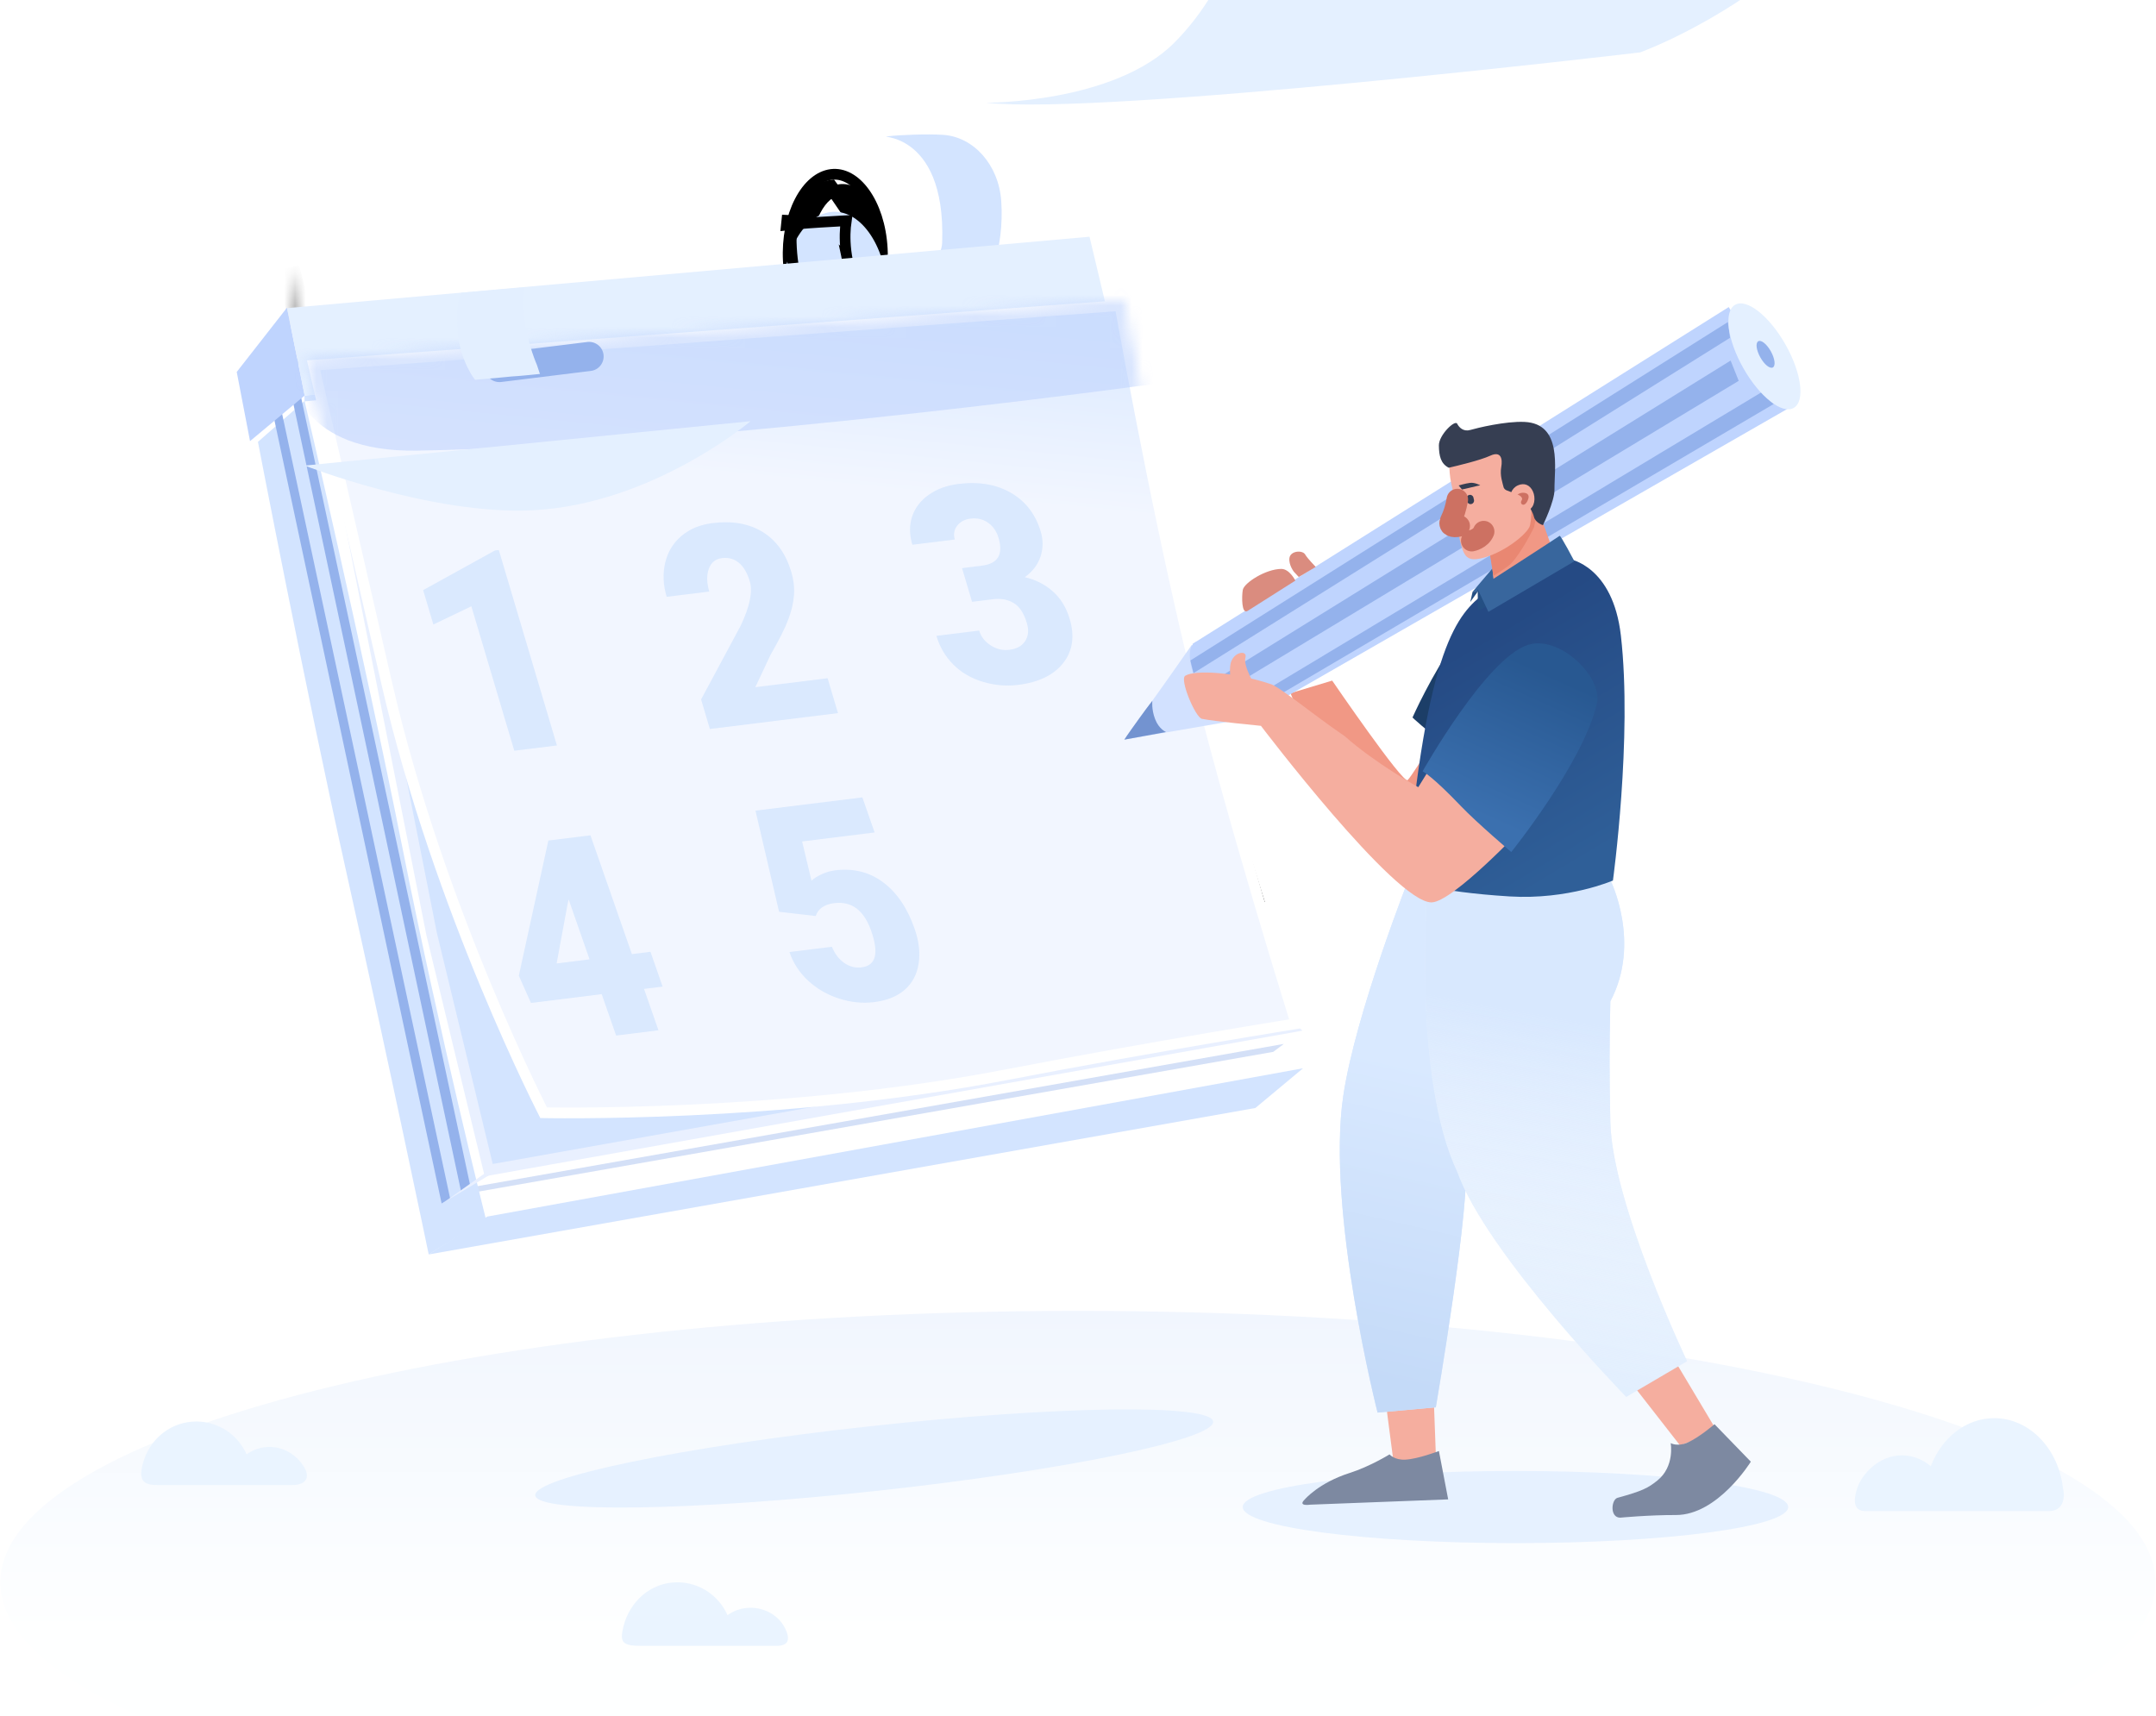 <svg width="201" height="160" viewBox="0 0 201 160" fill="none" xmlns="http://www.w3.org/2000/svg">
<g clip-path="url(#clip0_978_96556)">
<rect width="200.988" height="160" fill="white"/>
<path fill-rule="evenodd" clip-rule="evenodd" d="M100.492 122.222C155.974 122.222 200.952 133.553 200.952 147.531C200.952 161.508 155.974 172.839 100.492 172.839C45.009 172.839 0.031 161.508 0.031 147.531C0.031 133.553 45.009 122.222 100.492 122.222Z" fill="url(#paint0_linear_978_96556)"/>
<path fill-rule="evenodd" clip-rule="evenodd" d="M81.1 132.981C98.551 131.076 112.878 130.874 113.099 132.534C113.32 134.194 99.353 137.082 81.9 138.988C64.45 140.893 50.123 141.095 49.901 139.435C49.683 137.775 63.65 134.885 81.1 132.981Z" fill="#E6F1FF"/>
<path fill-rule="evenodd" clip-rule="evenodd" d="M141.285 137.147C155.327 137.147 166.711 138.655 166.711 140.512C166.711 142.369 155.329 143.877 141.285 143.877C127.244 143.877 115.859 142.369 115.859 140.512C115.859 138.655 127.244 137.147 141.285 137.147Z" fill="#E6F1FF"/>
<path fill-rule="evenodd" clip-rule="evenodd" d="M73.196 151.83C72.621 150.657 71.362 149.904 69.967 149.904C69.167 149.904 68.428 150.16 67.826 150.595C67.031 148.79 65.233 147.531 63.142 147.531C60.666 147.531 58.71 149.318 58.125 151.639C57.754 153.109 58.001 153.457 59.752 153.457C62.972 153.457 69.626 153.459 72.357 153.459C73.478 153.462 73.725 152.911 73.196 151.83Z" fill="#EAF4FF"/>
<path fill-rule="evenodd" clip-rule="evenodd" d="M28.002 136.297C27.316 135.463 26.294 134.909 25.131 134.909C24.331 134.909 23.593 135.166 22.988 135.601C22.192 133.796 20.395 132.537 18.304 132.537C16.02 132.537 14.111 134.045 13.427 136.107C12.783 138.048 13.37 138.463 14.667 138.463C17.807 138.463 24.336 138.463 27.259 138.463C28.472 138.465 29.2 137.754 28.002 136.297Z" fill="#EAF4FF"/>
<path fill-rule="evenodd" clip-rule="evenodd" d="M173.091 138.92C173.553 137.337 175.264 135.693 177.301 135.693C178.31 135.693 179.243 136.068 180.006 136.705C181.009 134.068 183.278 132.226 185.917 132.226C189.241 132.226 191.98 135.145 192.339 138.898C192.298 138.475 192.932 140.89 190.997 140.89C187.407 140.89 177.422 140.89 173.907 140.89C173.138 140.893 172.654 140.419 173.091 138.92Z" fill="#EAF4FF"/>
<path d="M110.36 67.662C110.402 67.618 110.444 67.575 110.485 67.532C110.546 67.695 110.627 67.867 110.733 68.04C110.833 68.201 110.937 68.35 111.038 68.484L109.378 68.694C109.635 68.416 110.014 68.02 110.36 67.662ZM109.107 69.03C109.107 69.03 109.107 69.028 109.109 69.022C109.108 69.027 109.107 69.03 109.107 69.03Z" stroke="black"/>
<path d="M100.681 80.545L107.563 68.679L109.473 70.068L101.086 85.212L92.067 77.997L93.667 76.041L99.951 80.696L100.4 81.029L100.681 80.545Z" stroke="black"/>
<path d="M74.559 18.77C75.323 17.292 76.378 16.407 77.496 16.267L77.496 16.267C78.598 16.128 79.707 16.723 80.605 17.969C81.501 19.211 82.133 21.042 82.25 23.171L82.25 23.171C82.368 25.297 81.946 27.271 81.189 28.737C80.425 30.215 79.369 31.1 78.251 31.24L78.25 31.24C77.148 31.378 76.039 30.784 75.141 29.538C74.245 28.295 73.613 26.464 73.496 24.336L73.496 24.336C73.379 22.209 73.802 20.236 74.559 18.77Z" stroke="black"/>
<path d="M77.582 17.765L77.582 17.765C76.731 17.872 75.909 18.546 75.307 19.707C74.711 20.858 74.375 22.412 74.469 24.091M77.582 17.765L81.273 23.169C81.365 24.848 81.029 26.402 80.433 27.552C79.831 28.714 79.01 29.388 78.159 29.494C77.325 29.598 76.47 29.153 75.765 28.179C75.062 27.208 74.562 25.77 74.469 24.091M77.582 17.765C78.415 17.661 79.269 18.106 79.975 19.081M77.582 17.765L79.975 19.081M74.469 24.091L73.969 24.119M74.469 24.091L73.969 24.119M73.969 24.119C74.164 27.63 76.066 30.259 78.221 29.99C80.377 29.721 81.964 26.654 81.772 23.141L77.52 17.269C75.364 17.538 73.774 20.605 73.969 24.119ZM79.975 19.081C80.678 20.051 81.179 21.489 81.272 23.168L79.975 19.081Z" stroke="black"/>
<path d="M78.889 29.402L78.889 29.402C78.057 29.507 77.202 29.062 76.496 28.087C75.793 27.116 75.292 25.678 75.199 24C75.107 22.32 75.442 20.766 76.038 19.616C76.64 18.454 77.462 17.78 78.312 17.674C79.146 17.57 80.001 18.015 80.706 18.989C81.409 19.96 81.909 21.398 82.003 23.077C82.096 24.756 81.761 26.31 81.164 27.46C80.562 28.622 79.74 29.296 78.889 29.402Z" stroke="black"/>
<g filter="url(#filter0_i_978_96556)">
<path fill-rule="evenodd" clip-rule="evenodd" d="M77.433 15.77C80.127 15.432 82.508 18.733 82.75 23.143C82.994 27.551 81.006 31.4 78.313 31.736C75.619 32.074 73.239 28.773 72.996 24.363C72.754 19.956 74.742 16.109 77.433 15.77Z" fill="#D3E4FF"/>
</g>
<g filter="url(#filter1_ii_978_96556)">
<path fill-rule="evenodd" clip-rule="evenodd" d="M82.94 15.574C85.775 15.767 88.1 18.362 88.343 21.732C88.656 26.115 87.162 30.576 85.133 30.868C84.441 30.967 79.098 31.618 78.263 31.725C77.903 31.769 82.747 28.169 82.836 25.626C83.219 14.757 76.17 15.91 77.871 15.697C78.73 15.591 81.426 15.47 82.94 15.574Z" fill="#D3E4FF"/>
</g>
<g filter="url(#filter2_i_978_96556)">
<path fill-rule="evenodd" clip-rule="evenodd" d="M75.022 20.341L79.755 20.047C79.755 20.047 78.018 19.903 78.931 20.098C80.649 18.939 78.827 17.131 77.584 17.275C74.556 17.626 75.022 20.341 75.022 20.341Z" fill="#D3E4FF"/>
</g>
<path d="M83.769 29.209C83.138 29.337 82.349 29.498 81.557 29.661C80.67 29.843 79.779 30.027 79.1 30.168C78.761 30.239 78.475 30.299 78.268 30.344C78.196 30.359 78.134 30.373 78.082 30.384C78.004 30.346 77.9 30.293 77.774 30.225C77.488 30.07 77.098 29.84 76.681 29.54C75.836 28.93 74.942 28.075 74.543 27.029C73.978 25.546 73.799 23.884 73.764 22.604C73.747 21.968 73.766 21.434 73.788 21.076C73.791 21.027 73.794 20.982 73.797 20.94C73.942 20.92 74.129 20.899 74.352 20.878C74.922 20.823 75.687 20.768 76.457 20.719C77.226 20.669 77.995 20.626 78.571 20.596C78.687 20.589 78.794 20.584 78.892 20.579C78.867 20.749 78.842 20.95 78.823 21.178C78.757 21.957 78.757 23.055 79.018 24.343L83.769 29.209ZM83.769 29.209C83.324 28.942 82.794 28.604 82.252 28.215C81.56 27.718 80.836 27.129 80.248 26.486C79.665 25.851 79.175 25.122 79.018 24.343L83.769 29.209ZM73.648 20.92C73.583 20.963 73.419 21.012 73.291 21.019C73.308 20.753 73.326 20.584 73.333 20.541L73.834 20.567C73.833 20.597 73.829 20.626 73.822 20.652C73.823 20.646 73.824 20.641 73.824 20.637L73.826 20.623C73.826 20.619 73.827 20.618 73.827 20.619L73.826 20.622L73.824 20.635L73.824 20.635C73.823 20.639 73.82 20.653 73.814 20.672C73.812 20.681 73.805 20.702 73.794 20.728C73.788 20.741 73.772 20.773 73.761 20.791C73.743 20.818 73.688 20.884 73.648 20.92ZM73.54 20.984C73.54 20.984 73.541 20.984 73.543 20.983C73.541 20.984 73.54 20.984 73.54 20.984Z" stroke="black"/>
<path d="M113.43 71.321L117.433 84.239L109.428 70.23L113.43 71.321Z" stroke="black"/>
<g filter="url(#filter3_i_978_96556)">
<path fill-rule="evenodd" clip-rule="evenodd" d="M45.432 109.43L39.977 112.96L117.037 99.306L121.481 95.603L45.432 109.43Z" fill="#D3E4FF"/>
</g>
<path fill-rule="evenodd" clip-rule="evenodd" d="M43.766 110.726L119.692 97.331L118.704 98.072L42.531 111.467L43.766 110.726Z" fill="#94B2EC" fill-opacity="0.4"/>
<mask id="path-19-inside-1_978_96556" fill="white">
<path fill-rule="evenodd" clip-rule="evenodd" d="M26.914 24.985L28.149 29.677L28.773 32.383L38.766 31.899L28.395 32.887L26.914 24.985Z"/>
</mask>
<path d="M26.914 24.985L27.881 24.731L25.931 25.17L26.914 24.985ZM28.149 29.677L29.123 29.452L29.12 29.437L29.116 29.422L28.149 29.677ZM28.773 32.383L27.799 32.608L27.987 33.422L28.822 33.382L28.773 32.383ZM38.766 31.899L38.861 32.894L38.718 30.9L38.766 31.899ZM28.395 32.887L27.413 33.071L27.581 33.969L28.49 33.882L28.395 32.887ZM25.947 25.24L27.182 29.931L29.116 29.422L27.881 24.731L25.947 25.24ZM27.174 29.902L27.799 32.608L29.748 32.158L29.123 29.452L27.174 29.902ZM28.822 33.382L38.814 32.898L38.718 30.9L28.725 31.384L28.822 33.382ZM38.671 30.903L28.301 31.891L28.49 33.882L38.861 32.894L38.671 30.903ZM29.378 32.702L27.897 24.801L25.931 25.17L27.413 33.071L29.378 32.702Z" fill="black" mask="url(#path-19-inside-1_978_96556)"/>
<g filter="url(#filter4_i_978_96556)">
<path fill-rule="evenodd" clip-rule="evenodd" d="M39.969 112.963C39.969 112.963 36.313 95.382 32.346 77.577C28.39 59.832 24.047 37.2 24.047 37.2L28.395 33.38C28.395 33.38 33.904 56.886 37.531 75.108C41.015 92.612 45.293 109.645 45.293 109.645L39.969 112.963Z" fill="#D3E4FF"/>
</g>
<path fill-rule="evenodd" clip-rule="evenodd" d="M27.655 35.108L43.828 110.494L42.979 111.065L26.914 35.602L27.655 35.108Z" fill="#94B2EC"/>
<path fill-rule="evenodd" clip-rule="evenodd" d="M25.928 36.837L41.962 111.729L41.171 112.207L25.188 37.331L25.928 36.837Z" fill="#94B2EC"/>
<path fill-rule="evenodd" clip-rule="evenodd" d="M45.141 109.438L41.414 112.084L45.558 109.6L45.141 109.438Z" fill="#E9F0FF"/>
<path fill-rule="evenodd" clip-rule="evenodd" d="M28.388 33.426V32.894L23.336 36.881L24.025 37.444L24.2 37.084L28.388 33.426Z" fill="#94B2EC"/>
<g filter="url(#filter5_i_978_96556)">
<path fill-rule="evenodd" clip-rule="evenodd" d="M22.07 30.679L26.752 24.691L28.412 32.871L23.31 37.128L22.07 30.679Z" fill="#BFD4FE"/>
</g>
<g filter="url(#filter6_i_978_96556)">
<path fill-rule="evenodd" clip-rule="evenodd" d="M28.387 33.423V32.879L66.997 29.23L66.703 29.696L28.387 33.423Z" fill="#D3E4FF"/>
</g>
<g filter="url(#filter7_i_978_96556)">
<path fill-rule="evenodd" clip-rule="evenodd" d="M26.758 24.713L28.394 32.886L103.455 25.973L101.574 18.072C101.574 18.072 31.939 24.269 26.947 24.713C26.762 24.731 26.758 24.713 26.758 24.713Z" fill="#E4F0FF"/>
</g>
<path d="M40.243 87.1L30.838 39.592L117.226 92.791L120.361 95.777L45.562 109.102L40.243 87.1Z" fill="#D3E4FF" stroke="#E9F0FF"/>
<path d="M93.836 100.205L93.931 100.696L93.836 100.205C83.335 102.235 72.472 103.12 64.229 103.498C60.108 103.686 56.645 103.748 54.213 103.763C52.997 103.77 52.039 103.765 51.385 103.759C51.085 103.756 50.849 103.753 50.682 103.75C50.61 103.608 50.51 103.41 50.386 103.159C50.107 102.598 49.702 101.771 49.201 100.712C48.2 98.593 46.812 95.546 45.272 91.833C42.19 84.406 38.5 74.327 36.055 63.703L35.568 63.815L36.055 63.703C34.203 55.656 32.466 48.102 31.191 42.56L29.67 35.946L29.251 34.126L29.235 34.056L104.418 28.488C104.436 28.588 104.457 28.705 104.48 28.837C104.573 29.353 104.708 30.108 104.883 31.061C105.232 32.968 105.735 35.669 106.353 38.849C107.589 45.208 109.284 53.486 111.121 61.151C112.855 68.39 115.327 77.104 117.364 84.003C118.383 87.454 119.294 90.453 119.949 92.589C120.277 93.657 120.542 94.509 120.724 95.095C120.765 95.226 120.802 95.343 120.834 95.447C120.818 95.45 120.801 95.452 120.784 95.455C120.379 95.52 119.785 95.616 119.03 95.74C117.519 95.987 115.361 96.344 112.774 96.785C107.601 97.665 100.709 98.877 93.836 100.205Z" fill="#F1F7FF"/>
<path d="M93.836 100.205L93.931 100.696L93.836 100.205C83.335 102.235 72.472 103.12 64.229 103.498C60.108 103.686 56.645 103.748 54.213 103.763C52.997 103.77 52.039 103.765 51.385 103.759C51.085 103.756 50.849 103.753 50.682 103.75C50.61 103.608 50.51 103.41 50.386 103.159C50.107 102.598 49.702 101.771 49.201 100.712C48.2 98.593 46.812 95.546 45.272 91.833C42.19 84.406 38.5 74.327 36.055 63.703L35.568 63.815L36.055 63.703C34.203 55.656 32.466 48.102 31.191 42.56L29.67 35.946L29.251 34.126L29.235 34.056L104.418 28.488C104.436 28.588 104.457 28.705 104.48 28.837C104.573 29.353 104.708 30.108 104.883 31.061C105.232 32.968 105.735 35.669 106.353 38.849C107.589 45.208 109.284 53.486 111.121 61.151C112.855 68.39 115.327 77.104 117.364 84.003C118.383 87.454 119.294 90.453 119.949 92.589C120.277 93.657 120.542 94.509 120.724 95.095C120.765 95.226 120.802 95.343 120.834 95.447C120.818 95.45 120.801 95.452 120.784 95.455C120.379 95.52 119.785 95.616 119.03 95.74C117.519 95.987 115.361 96.344 112.774 96.785C107.601 97.665 100.709 98.877 93.836 100.205Z" fill="url(#paint1_linear_978_96556)"/>
<path d="M93.836 100.205L93.931 100.696L93.836 100.205C83.335 102.235 72.472 103.12 64.229 103.498C60.108 103.686 56.645 103.748 54.213 103.763C52.997 103.77 52.039 103.765 51.385 103.759C51.085 103.756 50.849 103.753 50.682 103.75C50.61 103.608 50.51 103.41 50.386 103.159C50.107 102.598 49.702 101.771 49.201 100.712C48.2 98.593 46.812 95.546 45.272 91.833C42.19 84.406 38.5 74.327 36.055 63.703L35.568 63.815L36.055 63.703C34.203 55.656 32.466 48.102 31.191 42.56L29.67 35.946L29.251 34.126L29.235 34.056L104.418 28.488C104.436 28.588 104.457 28.705 104.48 28.837C104.573 29.353 104.708 30.108 104.883 31.061C105.232 32.968 105.735 35.669 106.353 38.849C107.589 45.208 109.284 53.486 111.121 61.151C112.855 68.39 115.327 77.104 117.364 84.003C118.383 87.454 119.294 90.453 119.949 92.589C120.277 93.657 120.542 94.509 120.724 95.095C120.765 95.226 120.802 95.343 120.834 95.447C120.818 95.45 120.801 95.452 120.784 95.455C120.379 95.52 119.785 95.616 119.03 95.74C117.519 95.987 115.361 96.344 112.774 96.785C107.601 97.665 100.709 98.877 93.836 100.205Z" stroke="white"/>
<mask id="mask0_978_96556" style="mask-type:alpha" maskUnits="userSpaceOnUse" x="28" y="27" width="94" height="78">
<path d="M93.837 100.205L93.932 100.696L93.837 100.205C83.337 102.235 72.474 103.12 64.23 103.498C60.11 103.686 56.647 103.748 54.215 103.763C52.999 103.77 52.04 103.765 51.387 103.759C51.086 103.756 50.85 103.753 50.683 103.75C50.611 103.608 50.512 103.41 50.387 103.159C50.108 102.598 49.704 101.771 49.203 100.712C48.201 98.593 46.814 95.546 45.273 91.833C42.192 84.406 38.501 74.327 36.056 63.703L35.569 63.815L36.056 63.703C34.204 55.654 32.419 48.056 31.097 42.47C30.436 39.677 29.891 37.387 29.511 35.795C29.321 34.999 29.172 34.378 29.071 33.956L29.053 33.883L104.419 28.486C104.437 28.587 104.458 28.704 104.482 28.837C104.574 29.353 104.71 30.108 104.884 31.061C105.233 32.968 105.736 35.669 106.354 38.849C107.59 45.208 109.286 53.486 111.122 61.151C112.856 68.39 115.329 77.104 117.366 84.003C118.384 87.454 119.295 90.453 119.951 92.589C120.279 93.657 120.543 94.509 120.725 95.095C120.766 95.226 120.803 95.343 120.835 95.447C120.819 95.45 120.802 95.452 120.785 95.455C120.38 95.52 119.786 95.616 119.031 95.74C117.52 95.987 115.363 96.344 112.776 96.785C107.602 97.665 100.71 98.877 93.837 100.205Z" fill="#F1F7FF" stroke="white"/>
</mask>
<g mask="url(#mask0_978_96556)">
<g filter="url(#filter8_f_978_96556)">
<path fill-rule="evenodd" clip-rule="evenodd" d="M26.301 29.053L27.314 35.427C27.314 35.427 28.022 42.196 38.891 42.016C66.936 41.55 110.372 35.427 110.372 35.427L103.4 20.81L26.301 29.053Z" fill="#BFD4FE" fill-opacity="0.6"/>
</g>
</g>
<g filter="url(#filter9_iii_978_96556)">
<path fill-rule="evenodd" clip-rule="evenodd" d="M28.414 33.411C28.414 33.411 40.253 38.037 49.633 37.578C60.828 37.029 69.974 29.271 69.974 29.271L28.414 33.411Z" fill="#E4F0FF"/>
</g>
<g filter="url(#filter10_di_978_96556)">
<path fill-rule="evenodd" clip-rule="evenodd" d="M46.914 37.578C46.914 37.578 58.852 37.647 64.499 31.963C70.146 26.279 71.359 18.812 71.359 18.812L131.359 15.109C131.359 15.109 128.66 18.924 121.976 24.491C114.882 30.402 107.902 32.886 107.902 32.886C107.902 32.886 57.973 38.81 46.914 37.578Z" fill="#E4F0FF"/>
</g>
<path fill-rule="evenodd" clip-rule="evenodd" d="M46.427 32.916L54.783 31.884C55.528 31.81 56.195 32.353 56.269 33.101C56.343 33.847 55.8 34.513 55.052 34.587L46.696 35.62C45.951 35.694 45.284 35.15 45.21 34.402C45.136 33.654 45.681 32.99 46.427 32.916Z" fill="#94B2EC"/>
<mask id="mask1_978_96556" style="mask-type:alpha" maskUnits="userSpaceOnUse" x="171" y="71" width="70" height="77">
<path d="M171.516 94.533L173.237 72.984C180.494 72.426 195.316 71.283 196.553 71.18C198.099 71.052 222.574 74.401 223.604 74.658C224.429 74.865 229.444 87.197 231.849 93.337L240.222 142.416L202.994 147.053L193.562 141.127L191.938 136.252C191.938 136.252 195.469 136.424 199.328 132.033C203.188 127.643 203.859 125.006 203.859 125.006L182.188 127.002C182.188 127.002 178.637 121.924 177.656 111.01C176.675 100.096 177.656 94.002 177.656 94.002L171.516 94.533Z" fill="#C4C4C4"/>
</mask>
<g mask="url(#mask1_978_96556)">
</g>
<g filter="url(#filter11_i_978_96556)">
<path d="M48.952 22.786L42.98 23.303C42.98 23.303 42.451 24.241 42.671 26.96C42.891 29.68 44.287 31.415 44.287 31.415C44.353 31.39 46.319 31.249 47.686 31.103C48.426 31.068 50.336 30.865 50.336 30.865L50.047 30.001C50.047 30.001 49.28 28.272 48.952 26.143C48.624 24.013 48.952 22.786 48.952 22.786Z" fill="#E3EFFF"/>
</g>
<g filter="url(#filter12_i_978_96556)">
<path fill-rule="evenodd" clip-rule="evenodd" d="M46.504 47.281L46.139 47.326L39.449 51.022L40.401 54.226L43.944 52.529L47.946 65.996L51.92 65.504L46.504 47.281Z" fill="#DAE9FE"/>
<path fill-rule="evenodd" clip-rule="evenodd" d="M77.156 59.236L70.42 60.07L71.823 57.081C72.626 55.683 73.182 54.579 73.489 53.766C73.796 52.954 73.974 52.193 74.023 51.481C74.072 50.77 73.989 50.056 73.776 49.339C73.27 47.636 72.382 46.392 71.113 45.607C69.843 44.821 68.283 44.542 66.434 44.771C65.281 44.914 64.318 45.31 63.544 45.959C62.77 46.609 62.261 47.44 62.018 48.452C61.774 49.464 61.819 50.529 62.151 51.647L66.125 51.155C65.882 50.337 65.867 49.632 66.081 49.039C66.295 48.446 66.703 48.112 67.307 48.037C67.918 47.961 68.445 48.108 68.888 48.477C69.331 48.846 69.669 49.423 69.902 50.207C70.19 51.175 69.9 52.565 69.032 54.377L65.361 61.215L66.179 63.969L78.124 62.49L77.156 59.236Z" fill="#DAE9FE"/>
<path fill-rule="evenodd" clip-rule="evenodd" d="M55.047 73.883L51.1 74.373L51.113 74.41L48.369 86.969L49.5 89.512L56.094 88.694L57.44 92.552L61.387 92.062L60.042 88.204L61.775 87.989L60.643 84.743L58.91 84.958L55.047 73.883ZM52.914 80.309L53.012 79.854L54.962 85.447L51.894 85.828L52.914 80.309Z" fill="#DAE9FE"/>
<path fill-rule="evenodd" clip-rule="evenodd" d="M76.045 81.408C76.277 80.721 76.854 80.32 77.776 80.206C79.4 80.004 80.549 80.871 81.224 82.806C81.954 84.9 81.656 86.028 80.328 86.193C79.743 86.266 79.202 86.129 78.707 85.783C78.212 85.438 77.828 84.935 77.558 84.275L73.599 84.766C73.951 85.799 74.535 86.692 75.352 87.445C76.168 88.198 77.127 88.752 78.228 89.105C79.329 89.459 80.414 89.569 81.484 89.437C82.686 89.287 83.64 88.904 84.345 88.287C85.051 87.67 85.483 86.859 85.641 85.853C85.8 84.848 85.676 83.763 85.269 82.597C84.596 80.667 83.618 79.223 82.335 78.266C81.053 77.309 79.564 76.936 77.87 77.146C77.432 77.2 77.009 77.323 76.599 77.513C76.189 77.704 75.874 77.904 75.654 78.114L74.781 74.456L81.539 73.617L80.398 70.346L70.431 71.582L72.631 81.011L76.045 81.408Z" fill="#DAE9FE"/>
<path fill-rule="evenodd" clip-rule="evenodd" d="M90.622 52.111L92.55 51.873C93.31 51.778 93.963 51.897 94.508 52.227C95.053 52.557 95.462 53.182 95.735 54.099C95.926 54.742 95.875 55.295 95.582 55.76C95.29 56.224 94.794 56.5 94.097 56.586C93.478 56.663 92.896 56.523 92.351 56.166C91.806 55.81 91.451 55.352 91.285 54.793L87.299 55.286C87.604 56.313 88.123 57.198 88.856 57.942C89.59 58.686 90.504 59.226 91.599 59.562C92.694 59.898 93.802 59.996 94.923 59.857C96.835 59.621 98.234 58.941 99.12 57.82C100.005 56.698 100.207 55.324 99.723 53.697C99.41 52.645 98.889 51.795 98.16 51.146C97.431 50.496 96.559 50.052 95.546 49.815C96.279 49.274 96.768 48.628 97.011 47.875C97.255 47.123 97.26 46.354 97.027 45.57C96.546 43.951 95.623 42.746 94.258 41.955C92.894 41.163 91.259 40.886 89.354 41.121C88.288 41.253 87.373 41.585 86.609 42.117C85.844 42.648 85.323 43.32 85.045 44.133C84.766 44.947 84.77 45.833 85.055 46.792L89.017 46.302C88.873 45.818 88.947 45.389 89.238 45.016C89.529 44.642 89.937 44.423 90.463 44.358C91.105 44.279 91.66 44.407 92.125 44.743C92.591 45.079 92.913 45.547 93.091 46.148C93.55 47.691 93.039 48.555 91.557 48.738L89.688 48.97L90.622 52.111Z" fill="#DAE9FE"/>
</g>
<path fill-rule="evenodd" clip-rule="evenodd" d="M131.237 72.731C130.835 73.163 124.197 63.457 124.197 63.457L120.309 64.63L124.934 75.869C126.676 80.102 132.559 82.817 135.264 79.124C135.783 78.416 134.624 70.988 133.41 69.534C132.546 70.769 131.638 72.299 131.237 72.731Z" fill="#F19885"/>
<path fill-rule="evenodd" clip-rule="evenodd" d="M104.816 68.963C104.816 68.963 105.802 67.597 107.004 65.93C108.877 63.336 111.097 60.136 111.097 60.136L115.743 67.082L104.816 68.963Z" fill="#D2E1FF"/>
<path fill-rule="evenodd" clip-rule="evenodd" d="M104.818 68.963C104.818 68.963 105.019 68.625 106.222 66.959C107.094 65.751 107.431 65.344 107.431 65.344C107.431 65.344 107.331 66.121 107.691 67.055C108.05 67.988 108.704 68.252 108.704 68.252L104.818 68.963Z" fill="#7393D0"/>
<path fill-rule="evenodd" clip-rule="evenodd" d="M113.372 64.038L111.178 60.034L161.165 28.631L167.011 37.909L115.921 67.243L113.372 64.038Z" fill="#BFD4FE"/>
<path fill-rule="evenodd" clip-rule="evenodd" d="M111.413 59.898C112.253 59.429 113.88 60.682 115.046 62.697C116.213 64.71 116.476 66.721 115.636 67.191C114.795 67.66 113.169 66.407 112.002 64.392C110.836 62.379 110.573 60.368 111.413 59.898Z" fill="#BFD4FE"/>
<path fill-rule="evenodd" clip-rule="evenodd" d="M110.977 61.58L161.087 30.028L161.287 31.497L111.267 62.763L110.977 61.58Z" fill="#94B2EC"/>
<path fill-rule="evenodd" clip-rule="evenodd" d="M111.919 64.237L161.342 33.619L162.096 35.509L112.574 65.394L111.919 64.237Z" fill="#94B2EC"/>
<path fill-rule="evenodd" clip-rule="evenodd" d="M114.451 66.498L164.217 36.578L165.36 37.669L115.285 67.132L114.451 66.498Z" fill="#94B2EC"/>
<path fill-rule="evenodd" clip-rule="evenodd" d="M161.764 28.416C162.844 27.801 164.943 29.456 166.451 32.112C167.959 34.769 168.304 37.42 167.223 38.035C166.143 38.651 164.044 36.996 162.536 34.34C161.028 31.683 160.683 29.032 161.764 28.416Z" fill="#E4F0FF"/>
<path fill-rule="evenodd" clip-rule="evenodd" d="M163.92 31.817C164.191 31.662 164.715 32.08 165.092 32.755C165.468 33.428 165.555 34.103 165.284 34.258C165.013 34.413 164.488 33.995 164.112 33.321C163.735 32.647 163.648 31.972 163.92 31.817Z" fill="#94B2EC"/>
<path fill-rule="evenodd" clip-rule="evenodd" d="M152.156 129.035L156.623 134.761L160.099 133.487L155.332 125.504" fill="#F5AE9F"/>
<path fill-rule="evenodd" clip-rule="evenodd" d="M131.686 66.897C131.686 66.897 132.597 67.831 135.81 70.222C137.489 71.469 141.935 73.798 141.935 73.798C141.935 73.798 151.07 61.547 143.839 55.584C138.674 51.081 131.686 66.897 131.686 66.897Z" fill="url(#paint2_linear_978_96556)"/>
<path fill-rule="evenodd" clip-rule="evenodd" d="M129.455 125.78L128.961 128.99L129.959 136.644H133.899L133.539 126.994L129.455 125.78Z" fill="#F5AE9F"/>
<path fill-rule="evenodd" clip-rule="evenodd" d="M131.494 81.538C131.494 81.538 126.378 94.426 125.229 102.188C123.641 112.917 128.428 131.708 128.428 131.708L133.86 131.214C133.86 131.214 137.226 111.65 136.609 108.07C138.757 100.189 145.604 84.768 146.222 82.716C145.434 82.66 131.494 81.538 131.494 81.538Z" fill="#D8E8FE"/>
<path fill-rule="evenodd" clip-rule="evenodd" d="M131.494 81.538C131.494 81.538 126.378 94.426 125.229 102.188C123.641 112.917 128.428 131.708 128.428 131.708L133.86 131.214C133.86 131.214 137.226 111.65 136.609 108.07C138.757 100.189 145.604 84.768 146.222 82.716C145.434 82.66 131.494 81.538 131.494 81.538Z" fill="url(#paint3_linear_978_96556)"/>
<path fill-rule="evenodd" clip-rule="evenodd" d="M151.049 141.504C151.049 141.504 153.733 141.25 156.234 141.257C160.152 141.27 163.226 136.284 163.226 136.284L159.841 132.791C159.841 132.791 158.402 134.037 157.315 134.507C156.37 134.914 155.755 134.553 155.755 134.553C155.755 134.553 156.155 136.731 154.505 138.047C153.641 138.737 153.128 139.015 150.802 139.652C150.209 139.815 150.061 141.504 151.049 141.504Z" fill="#7D89A1"/>
<path fill-rule="evenodd" clip-rule="evenodd" d="M121.646 139.799C121.646 139.799 122.95 138.251 125.844 137.33C127.708 136.737 129.548 135.602 129.548 135.602C129.548 135.602 130 136.152 131.029 136.095C132.212 136.029 134.148 135.29 134.148 135.29L135.011 139.799L122.14 140.293C122.14 140.293 120.935 140.478 121.646 139.799Z" fill="#7D89A1"/>
<path fill-rule="evenodd" clip-rule="evenodd" d="M133.092 82.593C133.092 82.593 131.647 100.332 135.845 109.221C138.561 116.875 151.61 130.247 151.61 130.247L157.289 126.914C157.289 126.914 150.292 112.23 150.129 104.615C150.023 99.698 150.044 97.772 150.129 93.365C153.043 87.867 150.129 82.049 150.129 82.049L133.092 82.593Z" fill="#E1EEFE"/>
<path fill-rule="evenodd" clip-rule="evenodd" d="M133.092 82.593C133.092 82.593 131.647 100.332 135.845 109.221C138.561 116.875 151.61 130.247 151.61 130.247L157.289 126.914C157.289 126.914 150.292 112.23 150.129 104.615C150.023 99.698 150.044 97.772 150.129 93.365C153.043 87.867 150.129 82.049 150.129 82.049L133.092 82.593Z" fill="url(#paint4_linear_978_96556)"/>
<path fill-rule="evenodd" clip-rule="evenodd" d="M138.388 55.309C138.388 55.309 138.014 55.309 140.001 55.309C141.019 54.661 141.472 55.445 142.779 54.136C144.021 52.892 146.325 52.129 146.325 52.129C146.325 52.129 150.366 52.741 151.112 59.26C152.201 68.785 150.371 82.099 150.371 82.099C150.371 82.099 146.186 83.916 140.742 83.581C133.754 83.151 131.109 82.099 131.109 82.099C132.964 60 135.988 57.222 138.388 55.309Z" fill="url(#paint5_linear_978_96556)"/>
<path fill-rule="evenodd" clip-rule="evenodd" d="M120.635 53.318C120.635 53.318 120.131 52.688 120.21 52.038C120.295 51.344 121.436 51.263 121.684 51.706C121.869 52.039 122.663 52.86 122.663 52.86L121.081 53.797L120.635 53.318Z" fill="#DA8C7F"/>
<path fill-rule="evenodd" clip-rule="evenodd" d="M120.766 54.134C120.766 54.134 120.221 53.044 119.458 53.044C117.998 53.05 115.971 54.352 115.862 55.006C115.753 55.66 115.753 57.294 116.298 56.967C117.934 55.923 120.766 54.134 120.766 54.134Z" fill="#DA8C7F"/>
<path fill-rule="evenodd" clip-rule="evenodd" d="M139.263 54.075L137.767 55.158L137.528 55.163L137.29 55.169L139.152 52.978L139.263 54.075Z" fill="#38669D"/>
<path fill-rule="evenodd" clip-rule="evenodd" d="M138.699 50.88C138.699 50.88 139.376 52.993 139.287 55.883C139.267 56.569 145.254 52.668 145.254 52.668L143.053 46.535L138.699 50.88Z" fill="#F19885"/>
<path fill-rule="evenodd" clip-rule="evenodd" d="M137.801 56.873C137.785 56.589 137.758 54.919 137.758 54.919L138.984 56.325C138.984 56.325 137.809 56.992 137.801 56.873Z" fill="#244F83"/>
<path fill-rule="evenodd" clip-rule="evenodd" d="M138.895 51.603L139.222 53.699C139.222 53.699 140.487 52.925 140.833 52.581C141.85 51.565 143.016 49.16 143.016 49.16L143.321 47.671C143.321 47.671 142.36 46.053 141.434 47.461C140.504 48.869 138.895 51.603 138.895 51.603Z" fill="#E98772"/>
<path fill-rule="evenodd" clip-rule="evenodd" d="M135.139 42.067C135.139 42.067 135.004 43.793 135.301 45.082C135.834 47.355 135.735 48.795 136.098 50.345C136.462 51.895 136.762 52.37 138.133 52.048C140.016 51.607 142.127 50.022 142.577 49.153C142.797 48.731 142.945 46.429 142.418 44.286C141.86 42.022 140.685 39.928 135.139 42.067Z" fill="#F5AE9F"/>
<path fill-rule="evenodd" clip-rule="evenodd" d="M136.972 46.149L136.982 46.146C137.154 46.107 137.325 46.214 137.364 46.385L137.417 46.613C137.456 46.784 137.348 46.955 137.176 46.994L137.166 46.996C136.994 47.035 136.823 46.929 136.784 46.758L136.732 46.529C136.693 46.358 136.8 46.188 136.972 46.149Z" fill="#363E52"/>
<path fill-rule="evenodd" clip-rule="evenodd" d="M135.988 45.265L136.298 45.638C136.298 45.638 136.71 45.554 137.15 45.443C137.589 45.333 138.002 45.248 138.002 45.248C138.002 45.248 137.496 44.966 137.053 45.021C136.61 45.076 135.988 45.265 135.988 45.265Z" fill="#363E52"/>
<path fill-rule="evenodd" clip-rule="evenodd" d="M142.131 39.339C140.341 39.256 137.686 39.91 137.074 40.088C136.462 40.266 136.047 39.893 135.847 39.504C135.647 39.114 134.132 40.559 134.144 41.538C134.155 42.516 134.325 43.24 135.065 43.611C135.892 43.417 137.959 42.933 138.944 42.484C139.928 42.035 140.098 42.758 139.958 43.554C139.817 44.35 140.09 45.049 140.187 45.463C140.328 45.744 140.556 45.731 140.825 45.858C141.428 46.143 141.968 45.154 142.082 46.108C142.179 46.465 142.227 46.392 142.458 46.783C142.628 47.507 142.883 47.665 143.004 48.181C143.135 48.738 143.842 48.966 143.842 48.966C143.842 48.966 144.933 46.744 144.921 45.661C144.898 43.704 145.687 39.504 142.131 39.339Z" fill="#363E52"/>
<path fill-rule="evenodd" clip-rule="evenodd" d="M141.506 45.256C142.104 44.985 142.638 45.22 142.909 45.813C143.18 46.406 143.091 47.292 142.493 47.563C141.895 47.835 141.187 47.417 140.915 46.823C140.642 46.23 140.906 45.528 141.506 45.256Z" fill="#F5AE9F"/>
<path fill-rule="evenodd" clip-rule="evenodd" d="M141.48 46.107C141.48 46.107 141.536 46.073 141.62 46.026C141.915 45.866 142.701 45.88 142.469 46.543C142.17 47.398 141.627 47.011 141.852 46.667C142.076 46.323 141.48 46.107 141.48 46.107Z" fill="#CD7162"/>
<path d="M137.206 50.413C137.206 50.413 138.04 50.254 138.322 49.563" stroke="#CD7162" stroke-width="2" stroke-linecap="round"/>
<path fill-rule="evenodd" clip-rule="evenodd" d="M135.866 46.574C135.726 47.37 135.537 47.959 135.244 48.572C135.04 49.001 135.422 49.185 136.042 49.039" fill="#F5AE9F"/>
<path d="M135.866 46.574C135.726 47.37 135.537 47.959 135.244 48.572C135.04 49.001 135.422 49.185 136.042 49.039" stroke="#CD7162" stroke-width="2" stroke-linecap="round"/>
<path fill-rule="evenodd" clip-rule="evenodd" d="M137.072 56.129L137.29 55.169L137.767 55.158L137.072 56.129Z" fill="#244F82"/>
<path fill-rule="evenodd" clip-rule="evenodd" d="M146.778 52.332C146.778 52.332 145.489 49.873 145.401 49.96C145.312 50.048 137.758 54.919 137.758 54.919L138.76 57.047L146.778 52.332Z" fill="#38669D"/>
<path fill-rule="evenodd" clip-rule="evenodd" d="M134.136 70.309L132.222 73.395C132.222 73.395 128.212 71.17 125.37 68.642C122.284 66.543 119.2 63.925 118.354 63.748C115.093 62.661 111.393 62.435 110.494 63.009C109.955 63.353 111.448 66.895 112.052 67.022C113.14 67.249 117.555 67.675 117.555 67.675C117.555 67.675 130.057 84.156 133.457 84.136C135.444 84.124 142.099 77.037 142.099 77.037L134.136 70.309Z" fill="#F5AE9F"/>
<path fill-rule="evenodd" clip-rule="evenodd" d="M132.625 71.917C132.625 71.917 133.464 72.294 136.229 75.191C137.674 76.704 140.891 79.443 140.891 79.443C140.891 79.443 147.656 71.037 148.882 65.57C149.426 63.146 145.401 59.16 142.425 60.136C138.525 61.414 132.625 71.917 132.625 71.917Z" fill="url(#paint6_linear_978_96556)"/>
<path fill-rule="evenodd" clip-rule="evenodd" d="M117.054 64.038C117.054 64.038 115.881 62.093 116.108 61.319C116.335 60.544 114.855 60.762 114.698 62.033C114.541 63.304 115.019 64.118 115.019 64.118L117.054 64.038Z" fill="#F5AE9F"/>
</g>
<defs>
<filter id="filter0_i_978_96556" x="72.977" y="15.747" width="9.793" height="20.013" filterUnits="userSpaceOnUse" color-interpolation-filters="sRGB">
<feFlood flood-opacity="0" result="BackgroundImageFix"/>
<feBlend mode="normal" in="SourceGraphic" in2="BackgroundImageFix" result="shape"/>
<feColorMatrix in="SourceAlpha" type="matrix" values="0 0 0 0 0 0 0 0 0 0 0 0 0 0 0 0 0 0 127 0" result="hardAlpha"/>
<feOffset dy="4"/>
<feGaussianBlur stdDeviation="14.5"/>
<feComposite in2="hardAlpha" operator="arithmetic" k2="-1" k3="1"/>
<feColorMatrix type="matrix" values="0 0 0 0 0.58 0 0 0 0 0.698 0 0 0 0 0.925 0 0 0 1 0"/>
<feBlend mode="normal" in2="shape" result="effect1_innerShadow_978_96556"/>
</filter>
<filter id="filter1_ii_978_96556" x="77.606" y="12.534" width="13.777" height="22.191" filterUnits="userSpaceOnUse" color-interpolation-filters="sRGB">
<feFlood flood-opacity="0" result="BackgroundImageFix"/>
<feBlend mode="normal" in="SourceGraphic" in2="BackgroundImageFix" result="shape"/>
<feColorMatrix in="SourceAlpha" type="matrix" values="0 0 0 0 0 0 0 0 0 0 0 0 0 0 0 0 0 0 127 0" result="hardAlpha"/>
<feOffset dx="4" dy="3"/>
<feGaussianBlur stdDeviation="1.5"/>
<feComposite in2="hardAlpha" operator="arithmetic" k2="-1" k3="1"/>
<feColorMatrix type="matrix" values="0 0 0 0 0.749 0 0 0 0 0.831 0 0 0 0 0.996 0 0 0 1 0"/>
<feBlend mode="normal" in2="shape" result="effect1_innerShadow_978_96556"/>
<feColorMatrix in="SourceAlpha" type="matrix" values="0 0 0 0 0 0 0 0 0 0 0 0 0 0 0 0 0 0 127 0" result="hardAlpha"/>
<feOffset dx="1" dy="-6"/>
<feGaussianBlur stdDeviation="1.5"/>
<feComposite in2="hardAlpha" operator="arithmetic" k2="-1" k3="1"/>
<feColorMatrix type="matrix" values="0 0 0 0 0.749 0 0 0 0 0.831 0 0 0 0 0.996 0 0 0 1 0"/>
<feBlend mode="normal" in2="effect1_innerShadow_978_96556" result="effect2_innerShadow_978_96556"/>
</filter>
<filter id="filter2_i_978_96556" x="74.996" y="17.267" width="4.758" height="7.073" filterUnits="userSpaceOnUse" color-interpolation-filters="sRGB">
<feFlood flood-opacity="0" result="BackgroundImageFix"/>
<feBlend mode="normal" in="SourceGraphic" in2="BackgroundImageFix" result="shape"/>
<feColorMatrix in="SourceAlpha" type="matrix" values="0 0 0 0 0 0 0 0 0 0 0 0 0 0 0 0 0 0 127 0" result="hardAlpha"/>
<feOffset dy="4"/>
<feGaussianBlur stdDeviation="2"/>
<feComposite in2="hardAlpha" operator="arithmetic" k2="-1" k3="1"/>
<feColorMatrix type="matrix" values="0 0 0 0 0.749 0 0 0 0 0.831 0 0 0 0 0.996 0 0 0 1 0"/>
<feBlend mode="normal" in2="shape" result="effect1_innerShadow_978_96556"/>
</filter>
<filter id="filter3_i_978_96556" x="39.977" y="95.603" width="81.504" height="21.357" filterUnits="userSpaceOnUse" color-interpolation-filters="sRGB">
<feFlood flood-opacity="0" result="BackgroundImageFix"/>
<feBlend mode="normal" in="SourceGraphic" in2="BackgroundImageFix" result="shape"/>
<feColorMatrix in="SourceAlpha" type="matrix" values="0 0 0 0 0 0 0 0 0 0 0 0 0 0 0 0 0 0 127 0" result="hardAlpha"/>
<feOffset dy="4"/>
<feGaussianBlur stdDeviation="6"/>
<feComposite in2="hardAlpha" operator="arithmetic" k2="-1" k3="1"/>
<feColorMatrix type="matrix" values="0 0 0 0 0.682 0 0 0 0 0.78 0 0 0 0 0.957 0 0 0 1 0"/>
<feBlend mode="normal" in2="shape" result="effect1_innerShadow_978_96556"/>
</filter>
<filter id="filter4_i_978_96556" x="24.047" y="33.38" width="21.246" height="83.583" filterUnits="userSpaceOnUse" color-interpolation-filters="sRGB">
<feFlood flood-opacity="0" result="BackgroundImageFix"/>
<feBlend mode="normal" in="SourceGraphic" in2="BackgroundImageFix" result="shape"/>
<feColorMatrix in="SourceAlpha" type="matrix" values="0 0 0 0 0 0 0 0 0 0 0 0 0 0 0 0 0 0 127 0" result="hardAlpha"/>
<feOffset dy="4"/>
<feGaussianBlur stdDeviation="21.5"/>
<feComposite in2="hardAlpha" operator="arithmetic" k2="-1" k3="1"/>
<feColorMatrix type="matrix" values="0 0 0 0 0.58 0 0 0 0 0.698 0 0 0 0 0.925 0 0 0 1 0"/>
<feBlend mode="normal" in2="shape" result="effect1_innerShadow_978_96556"/>
</filter>
<filter id="filter5_i_978_96556" x="22.07" y="24.691" width="6.34" height="16.437" filterUnits="userSpaceOnUse" color-interpolation-filters="sRGB">
<feFlood flood-opacity="0" result="BackgroundImageFix"/>
<feBlend mode="normal" in="SourceGraphic" in2="BackgroundImageFix" result="shape"/>
<feColorMatrix in="SourceAlpha" type="matrix" values="0 0 0 0 0 0 0 0 0 0 0 0 0 0 0 0 0 0 127 0" result="hardAlpha"/>
<feOffset dy="4"/>
<feGaussianBlur stdDeviation="9"/>
<feComposite in2="hardAlpha" operator="arithmetic" k2="-1" k3="1"/>
<feColorMatrix type="matrix" values="0 0 0 0 0.58 0 0 0 0 0.698 0 0 0 0 0.925 0 0 0 1 0"/>
<feBlend mode="normal" in2="shape" result="effect1_innerShadow_978_96556"/>
</filter>
<filter id="filter6_i_978_96556" x="28.387" y="29.23" width="38.609" height="8.193" filterUnits="userSpaceOnUse" color-interpolation-filters="sRGB">
<feFlood flood-opacity="0" result="BackgroundImageFix"/>
<feBlend mode="normal" in="SourceGraphic" in2="BackgroundImageFix" result="shape"/>
<feColorMatrix in="SourceAlpha" type="matrix" values="0 0 0 0 0 0 0 0 0 0 0 0 0 0 0 0 0 0 127 0" result="hardAlpha"/>
<feOffset dy="4"/>
<feGaussianBlur stdDeviation="8.5"/>
<feComposite in2="hardAlpha" operator="arithmetic" k2="-1" k3="1"/>
<feColorMatrix type="matrix" values="0 0 0 0 0.58 0 0 0 0 0.698 0 0 0 0 0.925 0 0 0 1 0"/>
<feBlend mode="normal" in2="shape" result="effect1_innerShadow_978_96556"/>
</filter>
<filter id="filter7_i_978_96556" x="26.758" y="18.072" width="76.699" height="18.815" filterUnits="userSpaceOnUse" color-interpolation-filters="sRGB">
<feFlood flood-opacity="0" result="BackgroundImageFix"/>
<feBlend mode="normal" in="SourceGraphic" in2="BackgroundImageFix" result="shape"/>
<feColorMatrix in="SourceAlpha" type="matrix" values="0 0 0 0 0 0 0 0 0 0 0 0 0 0 0 0 0 0 127 0" result="hardAlpha"/>
<feOffset dy="4"/>
<feGaussianBlur stdDeviation="10"/>
<feComposite in2="hardAlpha" operator="arithmetic" k2="-1" k3="1"/>
<feColorMatrix type="matrix" values="0 0 0 0 0.749 0 0 0 0 0.831 0 0 0 0 0.996 0 0 0 1 0"/>
<feBlend mode="normal" in2="shape" result="effect1_innerShadow_978_96556"/>
</filter>
<filter id="filter8_f_978_96556" x="6.301" y="0.81" width="124.07" height="61.21" filterUnits="userSpaceOnUse" color-interpolation-filters="sRGB">
<feFlood flood-opacity="0" result="BackgroundImageFix"/>
<feBlend mode="normal" in="SourceGraphic" in2="BackgroundImageFix" result="shape"/>
<feGaussianBlur stdDeviation="10" result="effect1_foregroundBlur_978_96556"/>
</filter>
<filter id="filter9_iii_978_96556" x="28.414" y="29.271" width="41.559" height="15.338" filterUnits="userSpaceOnUse" color-interpolation-filters="sRGB">
<feFlood flood-opacity="0" result="BackgroundImageFix"/>
<feBlend mode="normal" in="SourceGraphic" in2="BackgroundImageFix" result="shape"/>
<feColorMatrix in="SourceAlpha" type="matrix" values="0 0 0 0 0 0 0 0 0 0 0 0 0 0 0 0 0 0 127 0" result="hardAlpha"/>
<feOffset dy="4"/>
<feGaussianBlur stdDeviation="24"/>
<feComposite in2="hardAlpha" operator="arithmetic" k2="-1" k3="1"/>
<feColorMatrix type="matrix" values="0 0 0 0 0.749 0 0 0 0 0.831 0 0 0 0 0.996 0 0 0 1 0"/>
<feBlend mode="normal" in2="shape" result="effect1_innerShadow_978_96556"/>
<feColorMatrix in="SourceAlpha" type="matrix" values="0 0 0 0 0 0 0 0 0 0 0 0 0 0 0 0 0 0 127 0" result="hardAlpha"/>
<feOffset dy="7"/>
<feGaussianBlur stdDeviation="12.5"/>
<feComposite in2="hardAlpha" operator="arithmetic" k2="-1" k3="1"/>
<feColorMatrix type="matrix" values="0 0 0 0 0.58 0 0 0 0 0.698 0 0 0 0 0.925 0 0 0 0.74 0"/>
<feBlend mode="normal" in2="effect1_innerShadow_978_96556" result="effect2_innerShadow_978_96556"/>
<feColorMatrix in="SourceAlpha" type="matrix" values="0 0 0 0 0 0 0 0 0 0 0 0 0 0 0 0 0 0 127 0" result="hardAlpha"/>
<feOffset dy="-1"/>
<feComposite in2="hardAlpha" operator="arithmetic" k2="-1" k3="1"/>
<feColorMatrix type="matrix" values="0 0 0 0 0.886 0 0 0 0 0.933 0 0 0 0 1 0 0 0 1 0"/>
<feBlend mode="normal" in2="effect2_innerShadow_978_96556" result="effect3_innerShadow_978_96556"/>
</filter>
<filter id="filter10_di_978_96556" x="45.914" y="-11.891" width="117.445" height="49.638" filterUnits="userSpaceOnUse" color-interpolation-filters="sRGB">
<feFlood flood-opacity="0" result="BackgroundImageFix"/>
<feColorMatrix in="SourceAlpha" type="matrix" values="0 0 0 0 0 0 0 0 0 0 0 0 0 0 0 0 0 0 127 0" result="hardAlpha"/>
<feOffset dx="-1" dy="-1"/>
<feColorMatrix type="matrix" values="0 0 0 0 0.953 0 0 0 0 0.969 0 0 0 0 1 0 0 0 1 0"/>
<feBlend mode="normal" in2="BackgroundImageFix" result="effect1_dropShadow_978_96556"/>
<feBlend mode="normal" in="SourceGraphic" in2="effect1_dropShadow_978_96556" result="shape"/>
<feColorMatrix in="SourceAlpha" type="matrix" values="0 0 0 0 0 0 0 0 0 0 0 0 0 0 0 0 0 0 127 0" result="hardAlpha"/>
<feOffset dx="46" dy="-27"/>
<feGaussianBlur stdDeviation="16"/>
<feComposite in2="hardAlpha" operator="arithmetic" k2="-1" k3="1"/>
<feColorMatrix type="matrix" values="0 0 0 0 0.749 0 0 0 0 0.831 0 0 0 0 0.996 0 0 0 0.89 0"/>
<feBlend mode="normal" in2="shape" result="effect2_innerShadow_978_96556"/>
</filter>
<filter id="filter11_i_978_96556" x="42.617" y="22.786" width="7.719" height="12.628" filterUnits="userSpaceOnUse" color-interpolation-filters="sRGB">
<feFlood flood-opacity="0" result="BackgroundImageFix"/>
<feBlend mode="normal" in="SourceGraphic" in2="BackgroundImageFix" result="shape"/>
<feColorMatrix in="SourceAlpha" type="matrix" values="0 0 0 0 0 0 0 0 0 0 0 0 0 0 0 0 0 0 127 0" result="hardAlpha"/>
<feOffset dy="4"/>
<feGaussianBlur stdDeviation="55"/>
<feComposite in2="hardAlpha" operator="arithmetic" k2="-1" k3="1"/>
<feColorMatrix type="matrix" values="0 0 0 0 0.694 0 0 0 0 0.788 0 0 0 0 0.965 0 0 0 0.6 0"/>
<feBlend mode="normal" in2="shape" result="effect1_innerShadow_978_96556"/>
</filter>
<filter id="filter12_i_978_96556" x="39.449" y="41.04" width="399.035" height="346.888" filterUnits="userSpaceOnUse" color-interpolation-filters="sRGB">
<feFlood flood-opacity="0" result="BackgroundImageFix"/>
<feBlend mode="normal" in="SourceGraphic" in2="BackgroundImageFix" result="shape"/>
<feColorMatrix in="SourceAlpha" type="matrix" values="0 0 0 0 0 0 0 0 0 0 0 0 0 0 0 0 0 0 127 0" result="hardAlpha"/>
<feOffset dy="4"/>
<feGaussianBlur stdDeviation="10"/>
<feComposite in2="hardAlpha" operator="arithmetic" k2="-1" k3="1"/>
<feColorMatrix type="matrix" values="0 0 0 0 0.58 0 0 0 0 0.698 0 0 0 0 0.925 0 0 0 1 0"/>
<feBlend mode="normal" in2="shape" result="effect1_innerShadow_978_96556"/>
</filter>
<linearGradient id="paint0_linear_978_96556" x1="100.492" y1="122.222" x2="100.498" y2="152.31" gradientUnits="userSpaceOnUse">
<stop stop-color="#F1F6FE"/>
<stop offset="1" stop-color="#FEFFFF"/>
</linearGradient>
<linearGradient id="paint1_linear_978_96556" x1="75.05" y1="27.956" x2="73.375" y2="44.865" gradientUnits="userSpaceOnUse">
<stop stop-color="#DCEAFF"/>
<stop offset="1" stop-color="#F2F6FF"/>
</linearGradient>
<linearGradient id="paint2_linear_978_96556" x1="141.203" y1="56.722" x2="147.645" y2="69.294" gradientUnits="userSpaceOnUse">
<stop stop-color="#1D406A"/>
<stop offset="1" stop-color="#193A62"/>
</linearGradient>
<linearGradient id="paint3_linear_978_96556" x1="135.72" y1="100.031" x2="129.109" y2="128.918" gradientUnits="userSpaceOnUse">
<stop stop-color="#D9E9FF"/>
<stop offset="1" stop-color="#C4DAF8"/>
</linearGradient>
<linearGradient id="paint4_linear_978_96556" x1="150.15" y1="95.767" x2="143.918" y2="129.573" gradientUnits="userSpaceOnUse">
<stop stop-color="#D8E8FE"/>
<stop offset="1" stop-color="white" stop-opacity="0"/>
</linearGradient>
<linearGradient id="paint5_linear_978_96556" x1="142.26" y1="57.001" x2="153.94" y2="76.526" gradientUnits="userSpaceOnUse">
<stop stop-color="#254A84"/>
<stop offset="1" stop-color="#2F5F98"/>
</linearGradient>
<linearGradient id="paint6_linear_978_96556" x1="145.302" y1="63.204" x2="139.267" y2="76.601" gradientUnits="userSpaceOnUse">
<stop stop-color="#285891"/>
<stop offset="1" stop-color="#3B70AF"/>
</linearGradient>
<clipPath id="clip0_978_96556">
<rect width="200.988" height="160" fill="white"/>
</clipPath>
</defs>
</svg>
